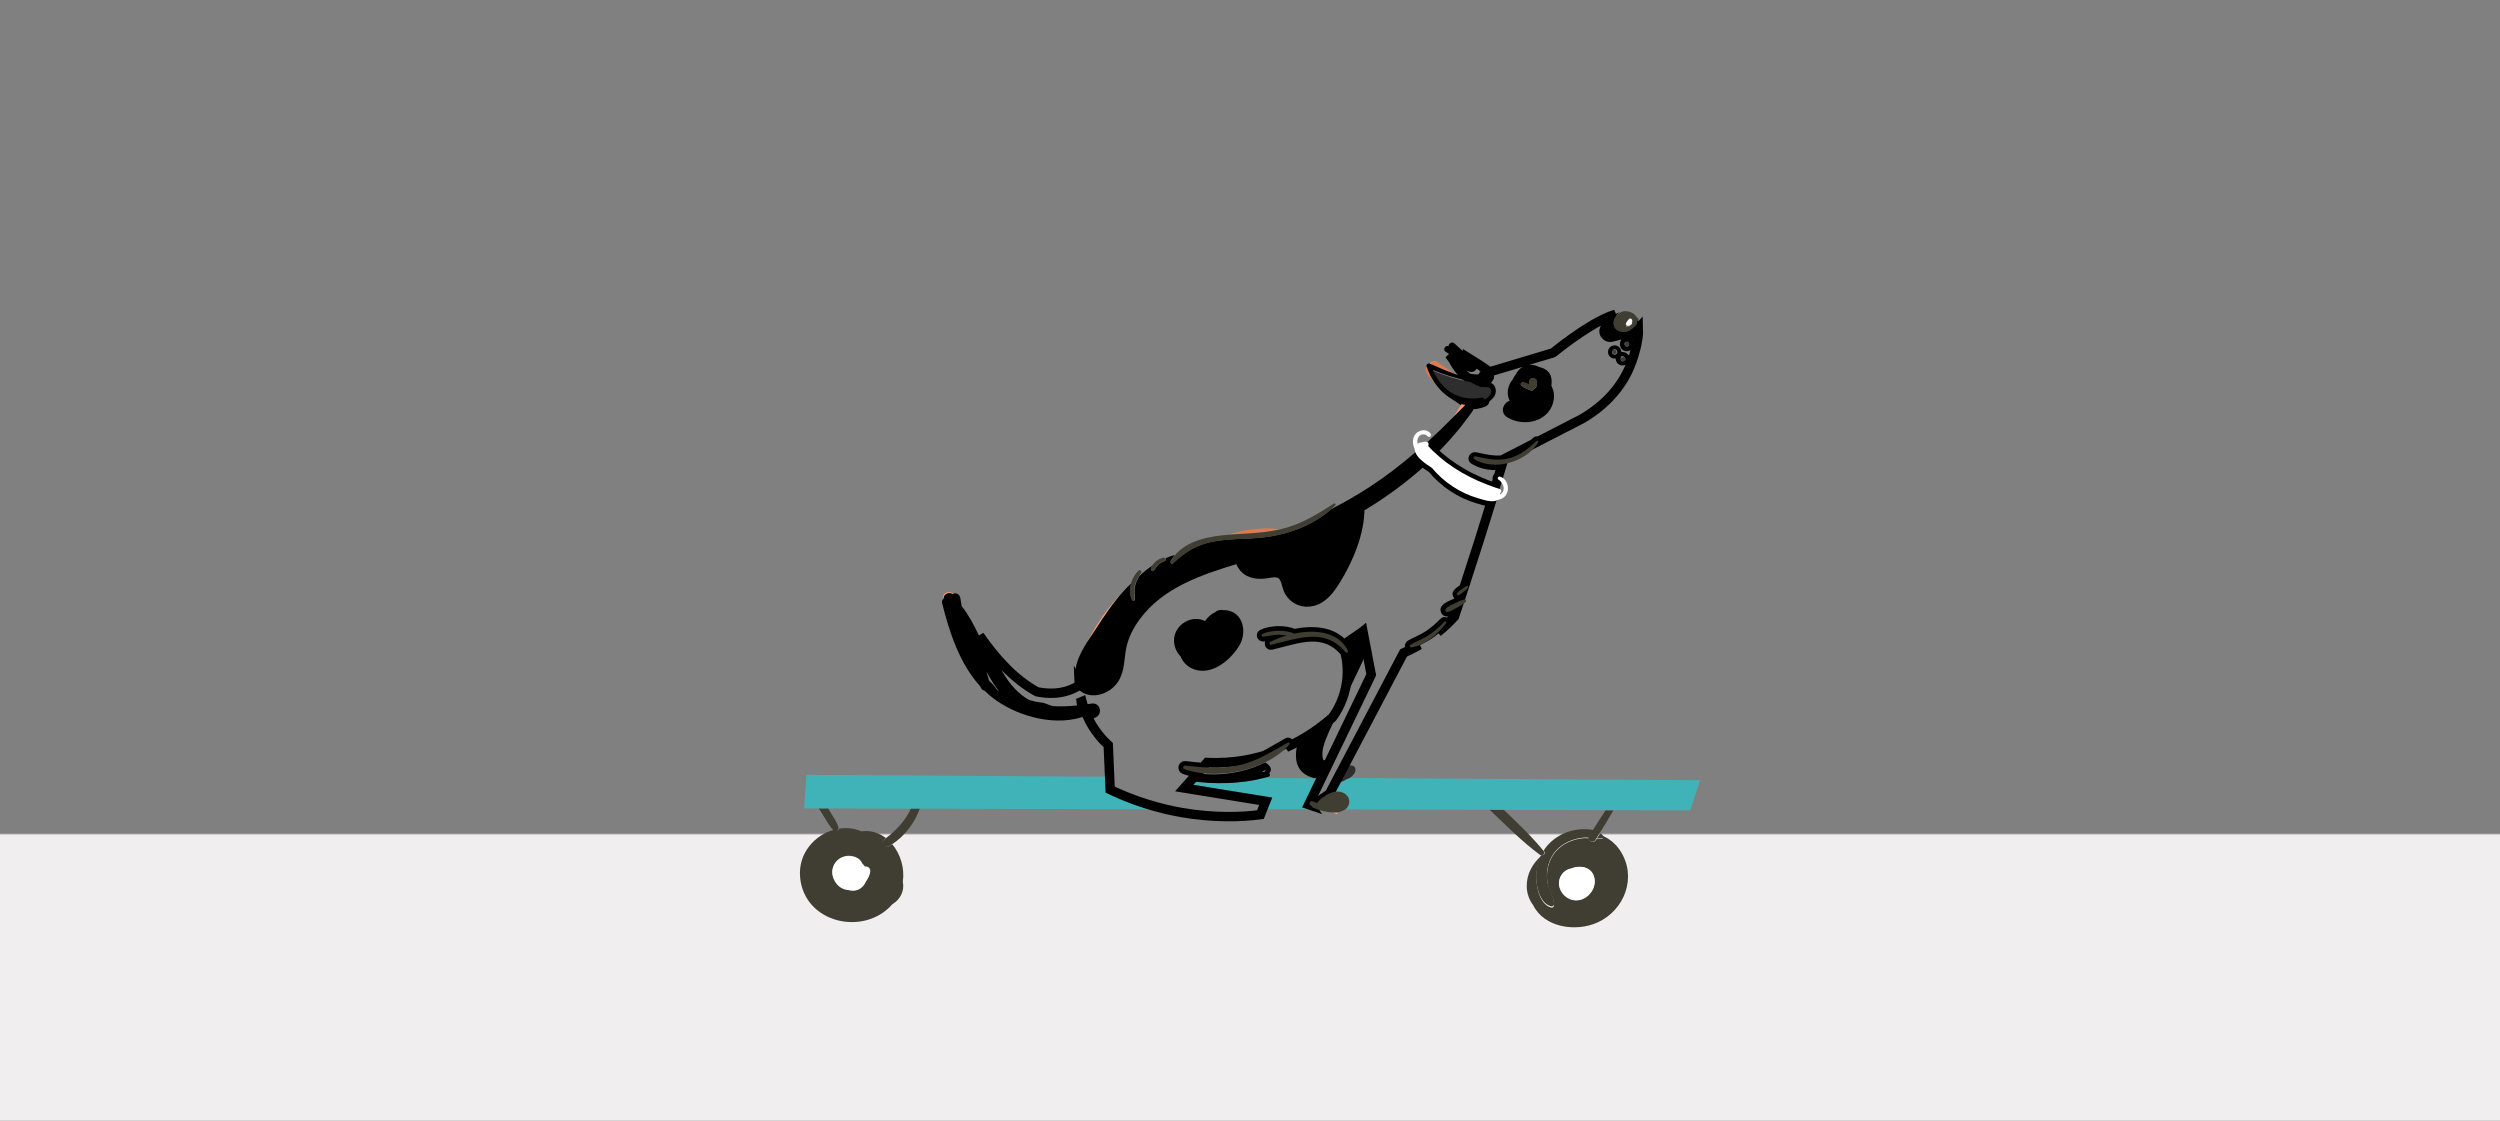<?xml version="1.0" encoding="UTF-8"?>
<svg  viewBox="0 0 2394 1073" version="1.1" xmlns="http://www.w3.org/2000/svg" xmlns:xlink="http://www.w3.org/1999/xlink" style="background: #FFFFFF;">
    <rect x="0" y="0" width="2394" height="1073" fill="#808080" stroke="none"/>
    <!-- Generator: Sketch 50 (54983) - http://www.bohemiancoding.com/sketch -->
    <title>3</title>
    <desc>Created with Sketch.</desc>
    <defs></defs>
    <g id="Page-1" stroke="none" stroke-width="1" fill="none" fill-rule="evenodd">
        <g class="" id="3" transform="translate(-151, -627)">
            <rect class="" id="Rectangle" stroke="#979797" fill="#F0EEEE" x="92.5" y="1425.5" width="2531" height="499"></rect>
            <g class="" id="Group" transform="translate(917, 925)">
                <path d="M742.653,564.269 C731.446,563.717 722.901,551.119 728.733,540.812 C731.021,536.769 734.829,534.432 738.806,533.809 C747.809,530.019 760.549,532.693 761.116,545.531 C761.555,555.396 752.494,564.755 742.653,564.269 Z M769.024,504.687 C766.994,505.466 764.88,505.622 762.727,505.544 C762.56,505.816 762.386,506.089 762.218,506.362 C760.214,509.672 755.426,507.776 755.374,504.804 C753.538,504.609 751.701,504.492 749.89,504.674 C740.223,505.641 730.441,509.853 723.938,517.272 C717.01,525.177 714.452,536.042 715.664,546.368 C716.598,554.332 721.998,561.023 722.172,568.851 C722.205,570.259 720.871,571.499 719.453,571.116 C709.799,568.494 706.345,555.786 705.436,546.771 C704.579,538.249 706.145,529.402 709.857,521.64 C709.831,521.64 709.818,521.62 709.793,521.614 C701.582,529.052 695.892,538.898 696.002,550.684 C696.066,557.493 698.341,563.704 702.092,568.65 C712.667,590.308 743.078,594.734 763.817,585.33 C789.73,573.569 801.723,542.136 785.869,517.162 C781.242,509.873 774.895,504.856 767.838,502 C768.392,502.681 768.875,503.421 769.236,504.272 C769.307,504.44 769.172,504.629 769.024,504.687 Z" class="" id="Fill-2" fill="#403D33"></path>
                <path d="M67.36,536.943 C66.721,540.214 65.282,543.115 63.363,545.562 C61.756,549.572 58.497,552.823 53.822,553.829 C51.449,554.342 49.031,554.173 46.809,553.492 C41.776,553.213 36.895,550.695 33.564,545.146 C25.746,532.128 37.948,517.91 52.04,522.277 C56.054,523.523 58.564,525.976 59.833,528.929 C60.738,529.753 61.575,530.675 62.257,531.765 C62.522,531.752 62.781,531.719 63.048,531.713 C65.89,531.609 67.892,534.237 67.36,536.943 Z M81.106,505.586 C81.548,505.261 81.945,504.924 82.378,504.593 C75.817,499.538 67.733,496.851 58.809,498.09 C52.153,495.144 44.882,494.398 37.791,495.456 C37.193,497.279 34.798,498.298 33.119,496.767 C33.026,496.682 32.952,496.572 32.861,496.487 C14.165,501.562 -1.877,519.143 0.178,542.096 C4.12,586.102 61.47,599.042 88.6,567.801 C95.803,563.544 100.413,555.406 98.545,546.334 C100.448,533.251 96.261,519.772 88.321,510.33 C87.324,510.966 86.31,511.569 85.276,512.134 C80.89,514.541 77.072,508.552 81.106,505.586 Z" class="" id="Fill-3" fill="#403D33"></path>
                <path d="M744.993,496.382 C733.88,497.662 723.27,503.162 715.927,511.46 C714.522,513.049 713.301,514.766 712.157,516.548 C712.36,516.786 712.575,517.024 712.771,517.262 C714.516,519.391 711.844,521.462 709.714,520.896 C705.951,528.589 704.363,537.357 705.232,545.802 C706.153,554.737 709.655,567.332 719.442,569.93 C720.879,570.31 722.232,569.081 722.199,567.685 C722.022,559.928 716.548,553.296 715.6,545.404 C714.372,535.17 716.966,524.402 723.989,516.567 C730.581,509.215 740.498,505.04 750.298,504.082 C752.134,503.902 753.996,504.018 755.858,504.211 C755.851,503.638 756.002,503.027 756.413,502.403 C757.622,500.563 758.804,498.704 760,496.846 C754.924,495.694 749.103,495.906 744.993,496.382" class="" id="Fill-4" fill="#403D33"></path>
                <path d="M763,504.983 C765.308,505.056 767.574,504.91 769.751,504.18 C769.91,504.125 770.055,503.949 769.979,503.791 C769.592,502.994 769.074,502.3 768.48,501.661 C767.906,501.04 767.25,500.487 766.517,500 C765.343,501.655 764.161,503.316 763,504.983" class="" id="Fill-5" fill="#403D33"></path>
                <path d="M738.86,533.581 C734.917,534.203 731.14,536.535 728.871,540.57 C723.087,550.857 731.562,563.431 742.675,563.982 C752.434,564.468 761.419,555.126 760.985,545.28 C760.422,532.466 747.788,529.798 738.86,533.581" class="" id="Fill-6" fill="#FFFFFF"></path>
                <path d="M62.641,532.349 C62.377,532.355 62.121,532.388 61.858,532.401 C61.182,531.3 60.352,530.368 59.456,529.536 C58.198,526.552 55.711,524.073 51.733,522.814 C37.769,518.4 25.677,532.769 33.424,545.924 C36.725,551.53 41.563,554.075 46.55,554.357 C48.751,555.045 51.147,555.216 53.499,554.698 C58.132,553.681 61.361,550.396 62.954,546.343 C64.855,543.871 66.282,540.94 66.915,537.634 C67.442,534.9 65.458,532.244 62.641,532.349" class="" id="Fill-7" fill="#FFFFFF"></path>
                <path d="M771.489,478 C767.235,484.355 763.155,490.839 759.081,497.297 C757.903,499.167 756.738,501.037 755.547,502.888 C755.142,503.516 754.994,504.131 755,504.706 C755.052,507.67 759.834,509.56 761.835,506.26 C762.003,505.988 762.176,505.716 762.344,505.444 C763.425,503.671 764.525,501.904 765.62,500.144 C770.163,492.832 774.759,485.519 779,478.019 L771.489,478" class="" id="Fill-8" fill="#403D33"></path>
                <path d="M712.44,517.238 C712.245,516.998 712.031,516.758 711.83,516.518 C700.356,502.43 686.785,489.718 673.513,477.039 L660,477 C675.74,491.808 691.22,507.758 708.544,520.496 C708.791,520.677 709.057,520.794 709.336,520.879 C709.362,520.885 709.375,520.905 709.401,520.905 C711.518,521.476 714.174,519.386 712.44,517.238" class="" id="Fill-9" fill="#403D33"></path>
                <path d="M82.001,504.888 C81.565,505.22 81.165,505.558 80.72,505.883 C76.656,508.853 80.503,514.853 84.92,512.442 C85.962,511.876 86.984,511.271 87.988,510.634 C100.381,502.782 109.909,489.878 115,476.026 L106.452,476 C101.012,487.623 92.819,496.762 82.001,504.888" class="" id="Fill-10" fill="#403D33"></path>
                <path d="M36.852,495.942 C37.016,495.429 37.065,494.857 36.89,494.247 C35.437,489.208 32.096,484.636 29.445,480.169 C28.631,478.799 27.825,477.409 27.02,476.026 L18,476 C19.721,478.766 21.495,481.5 23.217,484.253 C25.907,488.545 28.412,493.448 32.045,496.974 C32.134,497.058 32.206,497.169 32.296,497.253 C33.933,498.786 36.269,497.766 36.852,495.942" class="" id="Fill-11" fill="#403D33"></path>
                <path d="M772.143,477.791 L779.694,477.81 L852.559,478 L862,449.167 L526.317,447 C526.057,447.144 525.796,447.295 525.54,447.412 C524.976,447.668 524.397,447.864 523.814,448.034 C520.39,450.456 516.483,451.804 512.468,451.909 L507,462.435 C511.505,460.353 516.881,459.371 521.286,461.859 C524.896,463.901 527.264,467.808 526.138,472.024 C525.55,474.223 524.407,475.886 522.905,477.136 L660.627,477.496 L674.093,477.535 L772.143,477.791" class="" id="Fill-12" fill="#40B3B8"></path>
                <path d="M296.176,445.864 L6.284,444 L4,476.091 L18.016,476.13 L27.262,476.156 L106.167,476.359 L114.648,476.385 L349,477 C327.507,471.78 309.783,464.585 296.704,458.207 C296.529,454.093 296.352,449.979 296.176,445.864" class="" id="Fill-13" fill="#40B3B8"></path>
                <path d="M490.542,474.259 C490.311,474.15 490.073,474.079 489.843,473.963 C489.368,473.719 489.034,473.405 488.801,473.065 L487.063,472.487 L499,447.867 C498.792,447.7 498.602,447.514 498.399,447.34 L496.22,447.327 C494.758,448.053 492.967,448.278 491.096,447.764 C490.594,447.623 490.154,447.443 489.679,447.289 L444.214,447 C422.594,452.579 397.342,453.15 374.156,449.844 L368,456.713 L445.968,469.27 C444.956,471.8 443.944,474.336 442.932,476.865 L494.867,477 C493.694,476.563 492.626,476.12 491.752,475.69 C491.089,475.363 490.712,474.837 490.542,474.259" class="" id="Fill-14" fill="#40B3B8"></path>
                <path d="M419.717,434.517 C425.929,433.078 431.59,430.977 437,428.497 C435.473,428.301 433.922,428.131 432.355,428 C430.527,428.406 428.681,428.792 426.8,429.145 C413.033,431.703 400.528,432.188 389.846,431.71 C389.584,431.782 389.322,431.854 389.06,431.926 L385,436.526 C396.525,437.383 407.841,437.278 419.717,434.517" class="" id="Fill-15" fill="#2E2E2E"></path>
                <path d="M444.931,441.097 C444.913,441.116 444.911,441.136 444.893,441.155 C444.251,441.161 443.609,441.181 442.967,441.194 C443.047,440.967 443.082,440.734 443.056,440.494 C444.035,440.144 445.017,439.82 445.996,439.425 C445.89,439.937 445.554,440.488 444.931,441.097 Z M449.23,442.451 C453.172,438.913 449.908,434.682 445.512,432 C426.03,441.913 401.271,445.749 380.749,442.36 L374,449.947 C397.122,453.284 422.302,452.707 443.863,447.077 C445.501,446.649 447.167,446.261 448.761,445.768 C450.57,445.217 450.522,443.164 449.23,442.451 Z" class="" id="Fill-16" fill="#000000"></path>
                <path d="M506.724,430.691 C504.897,430.329 503.068,430.026 501.256,429.825 C500.862,428.708 500.583,427.623 500.47,426.629 C499.802,420.784 501.579,415.101 503.671,409.741 C507.364,400.274 512.134,391.168 516.504,381.998 C525.333,363.47 534.409,345.032 543,326.394 L539.419,307.737 C539.022,307.737 538.628,307.789 538.251,307.918 C538.484,307.279 538.713,306.639 538.946,306 C533.863,309.494 528.781,312.988 523.699,316.488 C523.023,317.676 522.349,318.864 521.674,320.059 C522.724,321.48 523.686,323.023 524.542,324.709 C525.271,326.136 523.203,327.447 522.175,326.22 C522.04,326.058 521.905,325.904 521.77,325.742 C523.525,332.639 524.96,342.333 523.495,353.724 C521.293,370.845 513.713,382.811 509.7,388.313 C502.32,394.726 491.49,403.147 477.402,410.852 C473.099,424.95 473.172,440.81 489.572,446.242 C490.049,446.397 490.49,446.577 490.994,446.719 C492.871,447.236 494.668,447.01 496.135,446.28 C496.585,446.054 497.009,445.789 497.388,445.48 C497.686,445.764 498.007,446.022 498.322,446.293 C498.525,446.468 498.715,446.655 498.924,446.823 L506.724,430.691" class="" id="Fill-17" fill="#000000"></path>
                <path d="M512,452 C516.001,451.899 519.896,450.594 523.309,448.25 C523.89,448.085 524.466,447.895 525.028,447.648 C525.283,447.534 525.544,447.388 525.803,447.249 C529.106,445.526 532.554,441.985 531.925,438.159 C531.572,436.011 529.643,434.877 527.565,435.011 C526.39,435.08 525.211,435.137 524.036,435.226 C523.516,435.27 522.969,435.302 522.458,435.429 C521.99,435.334 521.509,435.226 521.034,435.125 L512,452" class="" id="Fill-18" fill="#2E2E2E"></path>
                <path d="M603.748,51 C604.984,48.986 607.824,47.703 610.477,49.404 C610.984,49.729 611.492,50.052 612,50.377 C611.365,49.884 610.731,49.384 610.096,48.872 C607.777,46.989 604.189,48.411 603,50.704 C603.047,50.719 603.094,50.73 603.14,50.748 C603.334,50.827 603.541,50.912 603.748,51" class="" id="Fill-19" fill="#FF9A66"></path>
                <path d="M628,61 C627.331,60.675 626.662,60.342 626,60 C626.376,60.237 626.745,60.475 627.121,60.713 C627.414,60.809 627.707,60.905 628,61" class="" id="Fill-20" fill="#FF9A66"></path>
                <path d="M138.135,274.218 C138.864,269.964 143.884,269.149 146.649,270.973 C146.766,270.909 146.883,270.846 147,270.782 C143.33,267.209 136.306,269.19 137.056,275.106 C137.093,275.404 137.142,275.702 137.182,276 C137.405,275.716 137.668,275.457 137.961,275.227 C138.019,274.89 138.077,274.554 138.135,274.218" class="" id="Fill-21" fill="#FF9A66"></path>
                <path d="M179,345 C179.999,348.118 180.927,351.236 181.836,354.348 C182.27,354.452 182.683,354.665 182.999,355.084 C183.304,355.485 183.593,355.898 183.896,356.304 C184.055,356.363 184.209,356.453 184.334,356.614 C185.272,357.776 186.388,358.758 187.279,360.004 C187.733,360.63 188.147,361.301 188.518,361.992 C189.184,362.547 189.818,363.128 190.512,363.664 C190.581,363.722 190.65,363.768 190.72,363.819 C190.814,363.877 190.906,363.942 191,364 C186.58,358.28 182.649,351.811 179,345" class="" id="Fill-22"></path>
                <path d="M310,268 C305.498,272.573 300.899,277.702 296.355,283.432 C286.912,295.345 280.027,306.934 275,317 C278.036,312.223 281.104,307.88 283.351,304.393 C290.972,292.564 299.74,279.303 310,268" class="" id="Fill-23" fill="#FF9A66"></path>
                <path d="M651.998,60.649 L651.83,60.699 C651.396,60.408 650.949,60.123 650.522,59.826 C651.014,60.103 651.506,60.375 651.998,60.649 Z M684.151,89.735 C684.559,89.845 684.98,89.959 685.401,90.075 C685.304,88.94 685.207,87.803 685.181,86.649 C684.837,86.062 684.533,85.46 684.268,84.837 C683.607,83.707 683.057,82.494 682.713,81.156 C681.444,76.149 683.212,71.205 686.592,67.591 C687.175,66.046 687.978,64.577 688.995,63.259 C689.371,62.551 689.804,61.874 690.316,61.243 C690.504,60.946 690.646,60.644 690.866,60.351 C694.92,54.955 701.571,54.837 706.389,57.746 C709.4,58.283 712.172,59.449 713.7,61.505 C715.559,63.996 715.714,67.729 714.957,71.455 C715.352,72.369 715.669,73.311 715.915,74.268 C717.236,76.872 717.91,79.869 717.541,83.154 C715.507,101.371 693.392,106.244 679.644,97.742 C674.819,94.763 679.534,88.487 684.151,89.735 Z M778.382,38.441 C779.01,36.697 781.73,36.847 782.04,38.729 C782.066,38.872 782.092,39.014 782.112,39.156 C782.183,39.568 782.047,40.041 781.704,40.302 C781.6,40.38 781.496,40.458 781.399,40.535 C779.929,41.644 777.728,40.273 778.382,38.441 Z M785.958,44.625 C786.004,44.545 786.049,44.465 786.094,44.386 C786.684,43.349 788.588,43.219 789.261,44.249 C789.28,44.278 789.3,44.308 789.319,44.337 C790.459,44.527 790.576,46.378 789.404,46.613 C789.391,46.636 789.378,46.658 789.365,46.681 C788.782,47.75 786.871,47.814 786.198,46.818 C786.146,46.741 786.094,46.663 786.043,46.586 C785.602,45.936 785.57,45.306 785.958,44.625 Z M792.92,29.568 C794.675,30.508 794.319,32.703 792.771,33.506 C792.745,33.526 792.713,33.545 792.687,33.564 C791.67,34.283 790.219,33.898 789.954,32.589 C789.935,32.552 789.915,32.514 789.896,32.477 C788.801,30.624 791.204,28.65 792.92,29.568 Z M657.95,61.863 C659.063,60.63 660.98,61.888 660.093,63.369 C656.253,69.82 648.644,68.57 642.084,67.384 C644.331,68.459 646.546,69.573 648.721,70.746 C649.22,70.61 649.751,70.68 650.185,71.098 C650.489,71.395 650.8,71.692 651.105,71.99 C653.455,72.06 655.8,72.114 658.15,72.192 C662.515,72.339 662.871,77.694 660.417,80.152 C658.804,81.768 657.172,83.121 655.515,84.246 C656.136,85.245 656.046,86.682 654.699,87.191 C649.609,89.112 644.642,89.785 639.901,89.453 C640.879,90.141 641.443,91.618 640.646,92.772 C630.485,107.428 618.822,121.113 606,133.801 C623.116,150.356 643.042,161.284 665.682,169 C666.491,166.332 667.32,163.653 668.123,160.991 C667.262,160.148 667.858,158.797 668.887,158.445 C670.027,154.688 671.154,150.942 672.274,147.197 C662.832,148.476 653.216,147.057 645.38,142.221 C643.767,141.227 645.224,139.166 646.779,139.508 C656.227,141.585 664.633,143.547 673.731,142.357 C673.796,142.139 673.861,141.919 673.926,141.7 C683.523,136.76 693.114,131.821 702.711,126.881 C703.527,126.121 704.343,125.349 705.159,124.563 C705.722,124.026 706.389,124.302 706.706,124.823 C720.656,117.642 734.605,110.461 748.547,103.281 C758.954,97.358 785.55,80.313 796.916,47.467 C798.094,44.062 803.443,28.581 802.971,16.521 C802.634,16.899 802.278,17.248 801.902,17.559 C799.674,22.073 794.843,25.243 788.944,23.624 C788.108,23.395 787.402,22.977 786.826,22.434 C783.543,23.259 780.26,24.085 776.97,24.911 C772.909,25.932 768.532,21.161 770.397,17.217 C772.909,11.904 775.869,6.242 780.959,3 C760.405,9.097 731.315,31.738 721.161,39.868 L660.462,58.105 C653.857,53.303 646.915,48.905 639.947,44.592 C640.031,45.585 639.752,46.605 639.182,47.348 C640.821,48.816 642.388,50.349 643.839,51.991 C644.59,52.835 643.541,54.07 642.563,53.694 C640.303,52.823 638.107,51.779 635.964,50.626 C634.636,52.019 632.227,52.493 630.628,50.575 C628.653,48.213 626.632,45.893 624.618,43.566 C623.822,43.028 623.025,42.49 622.229,41.952 C622.326,42.144 622.436,42.335 622.565,42.525 C623.556,43.966 624.586,45.346 625.635,46.71 C629.048,53.55 633.943,59.383 639.869,64.06 C647.718,65.681 654.576,65.603 657.95,61.863 Z" class="" id="Fill-24" stroke="#000000" stroke-width="9"></path>
                <path d="M638,89.84 C636.46,89.655 634.952,89.373 633.471,89 C631.203,92.894 628.724,96.905 626,101 C629.821,97.433 633.636,93.838 637.445,90.218 C637.623,90.048 637.808,89.931 638,89.84" class="" id="Fill-25" fill="#FF9A66"></path>
                <path d="M515,482 L514.24,480 C512.865,480.137 511.443,480.169 510,480.104 L515,482" class="" id="Fill-26" fill="#FF9A66"></path>
                <path d="M387.221,301.481 C388.125,302.063 388.892,302.703 389.593,303.363 C390.345,301.584 391.224,299.864 392.357,298.298 C394.266,295.653 396.969,293.435 400.021,292.089 C401.283,290.459 403.425,290.162 405.335,290.802 C405.759,290.776 406.182,290.738 406.61,290.757 C420.508,291.294 422.85,307.625 417.182,317.43 C410.968,328.179 397.5,340.72 384.214,339.815 C376.331,339.284 370.415,334.369 368.391,328.05 C364.955,324.823 362.711,320.366 362.737,315.102 C362.797,303.382 377.036,294.929 387.221,301.481 Z M265.942,375.497 C267.348,374.993 268.745,374.437 270.125,373.842 C270.275,374.417 270.435,374.993 270.6,375.575 C269.033,375.581 267.479,375.569 265.942,375.497 Z M368.063,456.629 L374.222,449.708 L380.994,442.135 C376.452,441.391 372.116,440.298 368.091,438.836 C366.189,438.144 366.749,435.052 368.842,435.285 C374.539,435.938 380.103,436.553 385.621,436.954 L389.688,432.407 L389.899,432.168 C390.089,432.181 390.284,432.187 390.476,432.194 C401.177,432.666 413.703,432.187 427.495,429.658 C429.38,429.309 431.229,428.927 433.06,428.526 C437.203,427.614 441.214,426.573 445.08,425.409 C452.363,421.574 459.408,417.221 466.986,412.991 C467.962,412.448 469.152,413.819 468.417,414.685 C467.56,415.707 466.655,416.697 465.715,417.661 C469.928,415.759 473.916,413.748 477.669,411.691 C491.717,403.975 502.515,395.541 509.874,389.118 C513.876,383.608 521.434,371.623 523.629,354.477 C525.091,343.068 523.66,333.36 521.909,326.452 C501.741,302.722 476.874,313.717 451.309,319.732 C449.624,320.127 448.939,317.682 450.399,316.932 C454.979,314.578 460.368,312.405 466.137,310.691 C463.637,310.322 461.132,309.94 458.575,309.953 C453.451,309.973 448.718,311.363 443.69,311.842 C442.173,311.991 441.348,309.953 442.838,309.222 C450.58,305.406 465.005,304.844 472.77,308.718 C472.878,308.77 472.958,308.847 473.045,308.918 C490.505,305.122 509.826,306.221 520.706,319.344 C521.748,318.62 522.791,317.902 523.833,317.184 C528.9,313.679 533.968,310.18 539.036,306.681 C539.077,306.648 539.118,306.622 539.16,306.59 L539.508,308.42 L547.091,348.1 L487.186,472.52 L488.925,473.102 C487.705,471.304 489.553,468.62 492.078,469.933 C493.245,470.541 494.455,470.974 495.676,471.336 C497.719,468.523 500.382,466.363 503.378,464.914 C503.524,464.571 503.747,464.261 504.092,464.054 C504.96,463.536 505.889,463.051 506.856,462.611 L578.052,327.254 C582.718,325.23 587.863,322.688 593.279,319.532 C590.691,320.606 588.044,321.395 585.365,321.815 C583.824,322.061 583.249,320.043 584.549,319.306 C590.497,315.923 596.813,313.659 602.521,309.759 C607.652,306.254 612.39,302.05 616.732,297.613 C617.541,296.785 618.9,298.066 618.22,298.984 C616.104,301.836 613.619,304.714 610.849,307.431 C617.276,302.257 622.537,297.115 626.737,292.529 C627.727,289.554 628.717,286.559 629.707,283.571 C629.332,283.765 628.957,283.959 628.581,284.153 C625.753,285.615 622.738,287.717 619.508,287.847 C618.182,287.898 617.386,286.042 618.188,285.065 C620.227,282.582 623.799,281.443 626.646,280.085 C628.29,279.303 629.934,278.512 631.61,277.832 C632.445,275.319 633.273,272.799 634.101,270.278 C633.17,270.942 632.218,271.55 631.222,272.046 C630.167,272.57 628.795,271.156 629.662,270.197 C631.377,268.287 633.532,266.72 635.732,265.283 C640.638,250.315 645.511,235.216 650.338,219.953 C654.305,207.429 658.188,194.977 662,182.589 C657.502,182.409 652.39,180.609 649.387,179.731 C632.257,174.729 616.719,164.375 605.368,150.618 C602.288,148.648 599,146.44 596.179,144 C577.864,160.634 557.544,175.389 536.088,188.197 C536.453,211.944 525.264,238.058 513.263,257.385 C508.006,265.85 501.468,275.122 491.248,277.773 C482.046,280.163 473.186,276.644 468.492,268.397 C465.925,263.889 465.875,257.498 462.491,253.558 C457.802,248.099 450.231,251.176 443.715,251.666 C435.705,252.267 427.765,250.503 423.396,243.13 C422.122,240.979 421.39,238.763 421.091,236.573 C384.063,247.67 345.579,260.17 321.799,292.283 C315.388,300.944 310.37,310.788 308.136,321.382 C305.973,331.646 306.825,343.01 300.984,352.214 C294.151,362.989 276.35,368.667 267.858,356.515 C267.702,356.295 267.574,356.062 267.431,355.835 C267.465,356.657 267.509,357.485 267.569,358.326 C260.681,362.407 253.267,365.227 243.776,365.757 C238.155,366.067 232.534,365.582 227.023,364.457 C205.179,352.55 187.203,332.422 172,310.587 C184.085,335.973 193.735,363.403 217.823,376.539 C222.6,377.929 227.479,378.938 232.41,379.482 C235.41,380.71 238.465,381.771 241.571,382.657 C254.059,383.453 266.959,382.269 280.197,380.148 C283.43,379.637 283.745,384.455 281.193,384.973 C279.211,386.027 277.173,386.952 275.092,387.773 C281.655,402.125 290.657,411.309 295.256,415.526 C295.693,425.655 296.133,435.777 296.572,445.899 C296.748,449.967 296.924,454.035 297.1,458.103 C310.173,464.409 327.888,471.524 349.37,476.685 C354.616,477.946 360.022,479.124 365.714,480.107 C396.265,485.384 423.054,484.511 440.985,482.086 C441.667,480.365 442.35,478.645 443.033,476.931 C444.046,474.383 445.058,471.828 446.071,469.28 L368.063,456.629 Z" class="" id="Fill-27" stroke="#000000" stroke-width="9"></path>
                <path d="M461,208.887 C444.448,206.474 426.046,209.251 409,214 C412.525,213.71 415.959,213.506 419.211,213.344 C433.404,212.637 447.309,211.949 461,208.887" class="" id="Fill-28" fill="#E2794B"></path>
                <path d="M300.439,351.845 C306.287,342.63 305.434,331.251 307.6,320.974 C309.837,310.366 314.861,300.51 321.28,291.839 C345.089,259.685 383.621,247.169 420.695,236.058 C420.994,238.25 421.728,240.469 423.003,242.622 C427.378,250.005 435.327,251.772 443.347,251.169 C449.871,250.679 457.452,247.598 462.146,253.064 C465.535,257.009 465.585,263.408 468.155,267.922 C472.855,276.179 481.726,279.703 490.939,277.31 C501.172,274.655 507.718,265.372 512.981,256.895 C524.997,237.544 536.2,211.397 535.834,187.62 C557.317,174.796 577.663,160.021 596,143.366 C593.071,140.832 590.654,138.044 589.488,135 C575.635,146.911 561.166,158.125 545.561,168.285 C533.637,176.049 521.277,183.148 508.582,189.6 C490.963,205.273 466.903,213.936 443.773,216.559 C427.755,218.375 411.456,217.486 395.576,220.553 C380.042,223.553 368.505,230.495 357.306,241.362 C355.942,242.686 354.255,240.705 355.033,239.279 C356.197,237.144 357.543,235.195 359.034,233.404 C356.033,234.132 352.907,235.336 349.975,236.683 C350.555,237.471 350.519,238.722 349.398,239.201 C347.095,240.184 344.915,241.231 343.075,242.974 C341.369,244.589 340.481,246.898 338.726,248.394 C337.711,249.26 336.425,248.361 336.384,247.196 C336.34,245.976 336.797,244.774 337.485,243.661 C333.495,246.287 329.024,249.671 325.185,253.576 C323.33,256.551 321.771,259.57 321.011,263.154 C320.093,267.476 320.679,271.619 320.79,275.971 C320.827,277.428 318.714,277.623 318.141,276.463 C315.833,271.776 315.872,265.832 317.509,260.378 C314.97,262.737 312.513,265.24 310.138,267.852 C299.868,279.146 291.092,292.396 283.464,304.214 C281.215,307.698 278.144,312.037 275.105,316.81 C267.295,329.076 259.721,344.262 266.844,355.472 C266.988,355.698 267.116,355.931 267.271,356.152 C275.774,368.32 293.597,362.634 300.439,351.845" class="" id="Fill-29" fill="#000000"></path>
                <path d="M601.697,129.108 C603.244,130.793 604.817,132.419 606.416,134 C619.077,121.18 630.594,107.352 640.626,92.544 C641.413,91.378 640.857,89.886 639.891,89.191 C639.264,89.146 638.644,89.08 638.03,89 C637.845,89.095 637.666,89.217 637.493,89.394 C633.81,93.173 630.12,96.926 626.424,100.648 C618.06,109.065 609.626,117.311 601,125.304 C602.304,126.026 602.586,127.97 601.697,129.108" class="" id="Fill-30" fill="#000000"></path>
                <path d="M190.248,363.704 C190.178,363.653 190.108,363.608 190.039,363.55 C189.342,363.014 188.704,362.434 188.036,361.879 C187.663,361.188 187.247,360.517 186.791,359.892 C185.896,358.647 184.774,357.666 183.832,356.505 C183.706,356.343 183.552,356.253 183.392,356.195 C183.087,355.789 182.797,355.376 182.491,354.976 C182.173,354.556 181.758,354.344 181.322,354.24 C180.409,351.131 179.477,348.015 178.473,344.899 C182.139,351.705 186.089,358.169 190.529,363.885 C190.542,363.904 190.554,363.917 190.566,363.937 C190.46,363.853 190.354,363.782 190.248,363.704 Z M279.31,379.678 C266.094,381.794 253.217,382.975 240.751,382.181 C236.269,381.897 231.839,381.368 227.468,380.523 C223.709,379.323 220.251,377.82 217.044,376.078 C192.999,362.975 183.366,335.615 171.302,310.294 C166.539,300.301 161.397,290.624 154.838,282.269 C154.38,279.656 153.948,277.039 153.567,274.426 C153.149,271.566 149.539,269.045 146.735,270.645 C146.673,270.681 146.61,270.718 146.546,270.753 C146.429,270.819 146.313,270.885 146.197,270.952 C143.443,269.054 138.443,269.902 137.717,274.326 C137.66,274.675 137.601,275.025 137.544,275.375 C137.252,275.614 136.99,275.884 136.768,276.179 C136.115,277.048 135.809,278.149 136.125,279.411 C143.14,307.5 152.881,337.454 172.637,359.15 C172.931,359.75 173.207,360.35 173.504,360.943 C174.19,362.33 175.429,363.124 176.779,363.421 C180.143,366.691 183.76,369.743 187.686,372.517 C210.788,388.845 246.527,398.213 274.211,387.284 C276.288,386.465 278.325,385.542 280.303,384.491 C282.851,383.975 282.537,379.168 279.31,379.678 Z" class="" id="Fill-31" fill="#000000"></path>
                <path d="M600.643,53 C599.007,54.267 598.371,56.75 599.771,58.71 C602.354,62.322 605.477,66.224 609,70 C605.396,64.955 602.57,59.359 600.717,53.664 C600.643,53.44 600.623,53.217 600.643,53" class="" id="Fill-32" fill="#E2794B"></path>
                <path d="M604,50.472 C608.673,52.534 617.589,56.69 627,60 C626.616,59.741 626.239,59.482 625.855,59.223 C621.247,56.093 616.639,52.963 612.038,49.827 C611.543,49.49 611.048,49.155 610.554,48.819 C607.97,47.057 605.204,48.385 604,50.472" class="" id="Fill-33" fill="#E2794B"></path>
                <path d="M658.184,72.736 C655.815,72.656 653.453,72.602 651.084,72.53 C650.777,72.227 650.464,71.925 650.157,71.622 C649.72,71.197 649.185,71.126 648.682,71.265 C646.489,70.071 644.257,68.937 641.993,67.844 C641.79,67.808 641.588,67.771 641.386,67.734 C629.253,65.518 617.408,61.7 606,57 C614.112,76.923 631.42,88.202 653.42,83.993 C654.347,83.816 655.104,84.304 655.528,85 C657.199,83.855 658.844,82.479 660.469,80.834 C662.942,78.334 662.583,72.885 658.184,72.736" class="" id="Fill-34" fill="#2E2E2E"></path>
                <path d="M630.612,49.876 C632.203,51.756 634.597,51.291 635.917,49.926 C638.048,51.056 640.231,52.079 642.478,52.932 C643.45,53.3 644.493,52.091 643.746,51.263 C642.304,49.654 640.746,48.152 639.117,46.713 C639.683,45.985 639.96,44.986 639.877,44.012 C639.799,43.184 639.471,42.374 638.795,41.765 C634.733,38.101 630.67,34.435 626.608,30.77 C624.38,28.766 621.232,31.033 621.084,33.456 C617.987,32.207 615.374,36.931 618.226,38.77 C619.571,39.636 620.917,40.528 622.262,41.425 C623.054,41.952 623.846,42.479 624.638,43.007 C626.64,45.288 628.649,47.561 630.612,49.876" class="" id="Fill-35" fill="#000000"></path>
                <path d="M690.122,70.11 C690.128,69.899 690.193,69.687 690.284,69.481 C690.569,68.84 691.177,68.287 691.759,68.284 C693.526,68.273 695.144,69.159 696.749,69.824 C697.215,70.016 697.675,70.221 698.134,70.432 C698.154,70.06 698.212,69.91 698.296,69.547 C698.089,68.498 698.205,66.674 698.82,66.674 L698.801,66.674 C698.801,66.674 698.801,66.242 698.801,66.24 C698.801,64.578 701.726,64.012 703.61,64.566 C704.969,64.966 705.888,66.724 705.622,68.18 C705.616,68.167 705.279,68.168 705.279,68.156 C705.279,68.169 705.279,68.184 705.279,68.197 C705.279,68.088 705.571,68.024 705.551,68.004 C705.525,68.021 705.726,68.338 705.823,69.013 C705.778,69.287 705.817,69.562 705.771,69.836 C705.642,70.582 705.59,71.333 705.312,72.042 C705.305,72.065 705.312,72.085 705.299,72.107 C705.292,72.13 705.299,72.156 705.292,72.179 C704.807,73.443 703.817,74.306 702.775,74.577 C702.535,75.515 701.584,76.561 700.484,76.124 C698.6,75.375 696.723,74.627 694.84,73.878 C694.005,73.547 693.228,73.139 692.497,72.653 C691.766,72.169 691.086,71.608 690.433,70.972 C690.206,70.749 690.109,70.47 690.109,70.176 C690.109,70.154 690.122,70.132 690.122,70.11 Z M680.026,97.941 C693.766,106.453 715.868,101.574 717.9,83.336 C718.269,80.047 717.596,77.047 716.275,74.44 C716.029,73.482 715.712,72.539 715.317,71.623 C716.075,67.893 715.919,64.156 714.062,61.662 C712.534,59.604 709.764,58.436 706.755,57.899 C701.94,54.987 695.293,55.105 691.242,60.507 C691.022,60.8 690.879,61.103 690.691,61.4 C690.18,62.032 689.747,62.71 689.371,63.418 C688.355,64.737 687.553,66.209 686.97,67.755 C683.592,71.373 681.825,76.323 683.093,81.336 C683.436,82.676 683.986,83.889 684.647,85.021 C684.912,85.645 685.216,86.247 685.559,86.835 C685.585,87.991 685.682,89.128 685.779,90.264 C685.359,90.149 684.938,90.035 684.53,89.924 C679.916,88.675 675.204,94.958 680.026,97.941 Z" class="" id="Fill-36" fill="#000000"></path>
                <path d="M383.36,338.954 C396.574,339.853 409.969,327.406 416.149,316.738 C421.786,307.007 419.456,290.799 405.634,290.266 C405.209,290.247 404.788,290.286 404.366,290.311 C402.467,289.676 400.337,289.971 399.081,291.589 C396.046,292.924 393.357,295.126 391.459,297.751 C390.332,299.304 389.458,301.012 388.71,302.777 C388.013,302.122 387.25,301.487 386.351,300.909 C376.221,294.407 362.059,302.796 362,314.427 C361.974,319.652 364.206,324.075 367.624,327.278 C369.636,333.549 375.52,338.428 383.36,338.954" class="" id="Fill-37" fill="#000000"></path>
                <path d="M770.441,17.157 C768.584,21.106 772.943,25.882 776.986,24.86 C780.262,24.033 783.532,23.207 786.801,22.38 C787.375,22.923 788.078,23.343 788.91,23.572 C794.785,25.192 799.596,22.018 801.814,17.5 C802.188,17.187 802.543,16.839 802.878,16.46 C802.988,16.34 803.097,16.229 803.2,16.1 C804.432,14.508 804.116,12.704 803.097,11.337 C803.039,10.244 802.826,9.158 802.452,8.11 C802.162,8.579 801.653,8.957 801.092,9.109 C801.214,9.236 801.324,9.382 801.382,9.58 C802.033,11.7 799.982,13.382 798.615,14.77 C796.674,16.726 794.353,18.474 791.689,19.26 C787.704,20.436 782.694,19.187 780.443,15.469 C779.856,14.51 779.547,13.513 779.45,12.518 C779.127,12.016 779.037,11.396 779.321,10.794 C778.728,7.125 781.765,3.112 785.112,1 C784.132,1.301 783.177,1.685 782.274,2.154 C781.816,2.39 781.384,2.651 780.959,2.922 C775.89,6.168 772.943,11.837 770.441,17.157" class="" id="Fill-38" fill="#000000"></path>
                <path d="M796,10.384 C796.065,10.578 796.107,10.787 796.14,11 C796.421,10.474 796.701,9.964 797,9.532 C796.79,9.356 796.57,9.178 796.355,9 C796.336,9.154 796.313,9.31 796.271,9.466 C796.192,9.782 796.093,10.082 796,10.384" class="" id="Fill-39" fill="#E2794B"></path>
                <path d="M791.04,14 C790.996,14.656 790.988,15.326 791.018,16 C791.353,15.757 791.683,15.444 792,15.096 C791.974,15.081 791.944,15.074 791.917,15.056 C791.561,14.966 791.248,14.56 791.04,14" class="" id="Fill-40" fill="#E2794B"></path>
                <path d="M791.132,11.635 C792,10.4 792.795,9.091 793.905,8.044 C795.134,6.879 797.342,8.207 797.039,9.73 C797.342,9.866 797.651,10.004 797.946,10.139 C797.526,10.472 797.131,10.864 796.737,11.269 C796.993,12.114 796.724,13.081 795.738,13.497 C795.548,13.578 795.37,13.674 795.18,13.759 C794.681,14.6 793.57,14.933 792.67,14.686 C792.19,14.946 791.691,15.18 791.185,15.361 C791.139,14.858 791.152,14.358 791.218,13.869 C790.745,13.25 790.613,12.379 791.132,11.635 Z M779.173,11.223 C778.884,11.817 778.976,12.43 779.305,12.924 C779.403,13.906 779.719,14.891 780.317,15.837 C782.61,19.507 787.715,20.739 791.776,19.579 C794.49,18.803 796.855,17.078 798.833,15.147 C800.226,13.778 802.316,12.118 801.652,10.026 C801.593,9.83 801.481,9.685 801.357,9.561 C801.928,9.41 802.447,9.038 802.743,8.574 C803.111,7.997 803.137,7.279 802.467,6.673 C802.073,6.313 801.652,6.002 801.225,5.714 C799.136,1.417 792.821,-0.693 788.34,0.203 C787.295,0.412 786.171,0.891 785.074,1.558 C781.664,3.642 778.569,7.603 779.173,11.223 Z" class="" id="Fill-41" fill="#403D33"></path>
                <path d="M790.299,32.547 C790.536,33.974 791.834,34.394 792.744,33.61 C792.767,33.589 792.796,33.568 792.819,33.547 C794.204,32.671 794.522,30.279 792.952,29.253 C791.417,28.253 789.268,30.405 790.247,32.425 C790.264,32.465 790.281,32.506 790.299,32.547" class="" id="Fill-42" fill="#403D33"></path>
                <path d="M786.561,47.29 C787.303,48.289 789.406,48.225 790.047,47.152 C790.062,47.13 790.076,47.107 790.09,47.084 C791.38,46.849 791.252,44.992 789.997,44.8 C789.976,44.771 789.955,44.742 789.933,44.712 C789.192,43.679 787.096,43.809 786.447,44.849 C786.397,44.929 786.347,45.009 786.298,45.09 C785.87,45.773 785.905,46.405 786.39,47.058 C786.447,47.135 786.504,47.213 786.561,47.29" class="" id="Fill-43" fill="#403D33"></path>
                <path d="M781.244,40.571 C781.345,40.487 781.452,40.404 781.559,40.32 C781.914,40.039 782.055,39.529 781.981,39.086 C781.961,38.932 781.934,38.779 781.907,38.626 C781.586,36.598 778.772,36.436 778.122,38.315 C777.446,40.289 779.724,41.766 781.244,40.571" class="" id="Fill-44" fill="#403D33"></path>
                <path d="M639.636,88.919 C644.363,89.25 649.317,88.579 654.393,86.667 C655.737,86.161 655.827,84.731 655.207,83.738 C654.787,83.057 654.038,82.58 653.121,82.753 C631.35,86.87 614.222,75.838 606.194,56.351 C617.483,60.948 629.205,64.682 641.212,66.85 C641.412,66.886 641.612,66.922 641.812,66.957 C648.355,68.137 655.943,69.381 659.773,62.961 C660.658,61.488 658.746,60.236 657.635,61.463 C654.27,65.185 647.431,65.263 639.603,63.65 C635.67,62.838 631.485,61.599 627.371,60.178 C627.074,60.075 626.777,59.971 626.48,59.867 C617.141,56.578 608.293,52.449 603.656,50.4 C603.456,50.31 603.256,50.223 603.068,50.141 C603.023,50.122 602.978,50.111 602.933,50.096 C601.68,49.669 600.11,50.733 600.007,52.035 C599.988,52.248 600.007,52.468 600.078,52.689 C601.848,58.297 604.547,63.807 607.99,68.775 C614.306,77.886 623.135,85.167 633.332,87.868 C634.779,88.251 636.252,88.541 637.756,88.731 C638.376,88.81 639.003,88.875 639.636,88.919" class="" id="Fill-45" fill="#000000"></path>
                <path d="M705.273,124.286 C704.46,125.06 703.647,125.82 702.834,126.568 C696.412,132.464 689.907,137.461 681.234,140.198 C678.736,140.985 676.323,141.492 673.954,141.798 C664.887,142.97 656.51,141.038 647.095,138.995 C645.546,138.658 644.094,140.686 645.701,141.664 C653.51,146.424 663.093,147.82 672.502,146.562 C686.448,144.696 700.013,136.99 706.848,125.709 C707.08,125.321 707.028,124.88 706.815,124.542 C706.499,124.03 705.834,123.758 705.273,124.286" class="" id="Fill-46" fill="#403D33"></path>
                <path d="M524.848,325.031 C523.992,323.371 523.029,321.85 521.979,320.45 C521.62,319.973 521.249,319.508 520.869,319.057 C509.959,306.146 490.585,305.065 473.077,308.8 C472.99,308.73 472.91,308.653 472.802,308.602 C465.016,304.791 450.551,305.345 442.788,309.099 C441.293,309.818 442.121,311.822 443.642,311.676 C448.684,311.205 453.43,309.837 458.568,309.818 C461.131,309.805 463.644,310.18 466.151,310.543 C460.366,312.229 454.962,314.367 450.37,316.683 C448.905,317.421 449.592,319.827 451.281,319.438 C476.916,313.521 501.852,302.704 522.076,326.049 C522.21,326.208 522.346,326.361 522.48,326.52 C523.508,327.729 525.576,326.438 524.848,325.031" class="" id="Fill-47" fill="#403D33"></path>
                <path d="M617.307,297.272 C612.911,301.802 608.116,306.093 602.921,309.672 C597.143,313.653 590.749,315.964 584.729,319.417 C583.412,320.17 583.995,322.23 585.554,321.979 C588.266,321.55 590.946,320.744 593.566,319.648 C600.084,316.921 606.203,312.399 611.352,307.295 C614.156,304.522 616.671,301.584 618.813,298.672 C619.501,297.734 618.126,296.427 617.307,297.272" class="" id="Fill-48" fill="#403D33"></path>
                <path d="M525.715,471.679 C526.85,467.449 524.465,463.528 520.829,461.479 C516.394,458.983 510.98,459.968 506.443,462.057 C505.47,462.503 504.535,462.996 503.66,463.521 C503.313,463.732 503.088,464.047 502.941,464.395 C499.924,465.866 497.243,468.06 495.186,470.917 C493.956,470.549 492.738,470.109 491.563,469.492 C489.02,468.158 487.159,470.884 488.388,472.71 C488.623,473.058 488.959,473.38 489.438,473.629 C489.669,473.748 489.909,473.82 490.142,473.931 C490.313,474.523 490.694,475.061 491.362,475.396 C492.241,475.836 493.318,476.289 494.5,476.736 C498.68,478.306 504.457,479.764 509.953,479.974 C511.28,480.027 512.588,480 513.853,479.889 C517.211,479.593 520.237,478.654 522.46,476.808 C523.972,475.554 525.124,473.886 525.715,471.679" class="" id="Fill-49" fill="#403D33"></path>
                <path d="M357.468,241.564 C368.656,230.681 380.183,223.73 395.702,220.726 C411.567,217.654 427.851,218.545 443.854,216.726 C466.963,214.099 491,205.424 508.602,189.73 C509.983,188.498 511.33,187.228 512.628,185.909 C513.641,184.881 512.389,183.448 511.211,184.219 C497.732,193.037 484.341,201.33 468.94,206.359 C466.179,207.262 463.408,208.026 460.629,208.694 C446.984,211.975 433.127,212.712 418.983,213.47 C415.741,213.644 412.32,213.862 408.806,214.173 C390.923,215.757 370.625,219.836 359.195,233.594 C357.705,235.388 356.36,237.339 355.197,239.477 C354.42,240.905 356.105,242.889 357.468,241.564" class="" id="Fill-50" fill="#403D33"></path>
                <path d="M338.351,248.648 C340.111,247.121 341.001,244.765 342.711,243.117 C344.556,241.338 346.741,240.27 349.05,239.266 C350.174,238.777 350.21,237.501 349.629,236.697 C349.28,236.214 348.709,235.901 348.016,236.029 C345.111,236.563 342.406,238.103 340.245,240.13 C339.187,241.123 337.967,242.4 337.107,243.818 C336.417,244.954 335.959,246.181 336.003,247.426 C336.045,248.615 337.333,249.531 338.351,248.648" class="" id="Fill-51" fill="#403D33"></path>
                <path d="M317.792,276.251 C318.36,277.406 320.459,277.211 320.423,275.761 C320.313,271.428 319.731,267.302 320.642,262.999 C321.398,259.431 322.946,256.424 324.789,253.462 C325.409,252.465 326.064,251.471 326.733,250.464 C327.704,249.002 325.812,247.21 324.458,248.374 C321.159,251.215 318.57,255.543 317.164,260.235 C315.538,265.665 315.499,271.584 317.792,276.251" class="" id="Fill-52" fill="#403D33"></path>
                <path d="M692.402,72.387 C693.137,72.878 693.918,73.291 694.758,73.626 C696.651,74.383 698.545,75.14 700.439,75.896 C701.546,76.339 702.502,75.281 702.743,74.333 C703.771,74.063 704.8,73.081 705.301,71.835 C705.307,71.812 705.327,71.792 705.333,71.768 C705.613,71.051 705.711,70.292 705.835,69.537 C705.887,69.26 705.932,68.983 705.978,68.706 C705.88,68.023 705.854,67.702 705.887,67.685 C705.9,67.678 705.919,67.72 705.958,67.838 C705.965,67.851 705.965,67.85 705.965,67.863 C706.232,66.391 704.943,64.613 703.576,64.208 C701.682,63.648 698.741,64.22 698.741,65.901 C698.741,65.903 698.741,65.904 698.741,65.904 C698.741,66.848 697.999,67.706 698.207,68.765 C698.129,69.132 698.077,69.619 698.057,69.619 L698.064,69.619 C697.602,69.619 697.146,69.459 696.677,69.265 C695.057,68.593 693.436,67.827 691.66,67.837 C691.074,67.841 690.462,68.465 690.176,69.113 C690.085,69.322 690.02,69.569 690.013,69.782 C690.013,69.804 690,69.843 690,69.865 C690,70.162 690.098,70.453 690.332,70.678 C690.983,71.321 691.666,71.897 692.402,72.387" class="" id="Fill-53" fill="#403D33"></path>
                <path d="M792.672,13.893 C792.709,13.906 792.753,13.912 792.791,13.923 C793.653,14.163 794.715,13.838 795.193,13.017 C795.376,12.933 795.546,12.84 795.728,12.761 C796.671,12.354 796.929,11.41 796.684,10.584 C796.64,10.424 796.583,10.267 796.495,10.121 C796.621,9.894 796.753,9.668 796.86,9.431 C796.916,9.313 796.948,9.196 796.973,9.08 C797.262,7.592 795.149,6.295 793.973,7.434 C792.911,8.457 792.15,9.735 791.319,10.941 C790.823,11.668 790.948,12.52 791.401,13.124 C791.703,13.532 792.156,13.828 792.672,13.893" class="" id="Fill-54" fill="#FFFFFF"></path>
                <path d="M595.947,143.443 C598.784,145.88 602.089,148.085 605.185,150.053 C616.597,163.794 632.218,174.135 649.439,179.131 C652.458,180.008 657.598,181.806 662.119,181.985 C664.39,182.075 666.504,181.767 668.118,180.72 C670.883,180.258 673.511,179.014 675.19,177.184 C680.434,171.454 678.072,160.591 670.323,158.396 C669.979,158.299 669.653,158.322 669.354,158.422 C668.32,158.773 667.721,160.122 668.586,160.963 C668.671,161.042 668.762,161.117 668.866,161.185 C673.199,163.943 676.283,170.668 671.625,174.726 C671.306,175.003 670.974,175.191 670.649,175.4 C670.584,175.041 670.493,174.685 670.356,174.337 C671.911,173.463 672.334,170.991 670.135,170.277 C668.794,169.85 667.461,169.408 666.134,168.959 C643.389,161.257 623.37,150.346 606.174,133.818 C604.548,132.256 602.947,130.649 601.373,128.985 C602.277,127.86 601.991,125.939 600.664,125.226 C600.384,125.076 600.059,124.976 599.688,124.951 C598.126,124.849 596.806,125.075 595.706,125.53 C594.932,125.656 594.158,125.781 593.384,125.908 C592.505,126.05 591.874,126.674 591.575,127.432 C590.84,124.399 591.204,120.498 594.21,118.752 C596.507,117.416 599.343,117.774 601.08,119.756 C602.7,121.599 605.368,119.283 603.969,117.345 C599.577,111.252 590.137,114.174 587.775,120.565 C586.396,124.298 586.956,128.338 588.673,131.978 C588.751,133.047 589.018,134.085 589.408,135.097 C590.58,138.134 593.006,140.915 595.947,143.443" class="" id="Fill-55" fill="#FFFFFF"></path>
                <path d="M618.321,285.105 C617.52,286.121 618.315,288.053 619.639,287.999 C622.862,287.864 625.873,285.677 628.696,284.156 C629.071,283.954 629.445,283.753 629.82,283.551 C632.533,282.09 635.233,280.576 637.546,278.476 C638.541,277.578 637.779,275.739 636.435,276.031 C634.814,276.385 633.25,276.935 631.719,277.579 C630.046,278.287 628.405,279.109 626.764,279.923 C623.922,281.337 620.356,282.521 618.321,285.105" class="" id="Fill-56" fill="#403D33"></path>
                <path d="M630.866,271.885 C631.881,271.381 632.849,270.763 633.797,270.088 C635.878,268.601 637.801,266.809 639.632,265.136 C640.574,264.274 639.546,262.434 638.368,263.17 C637.413,263.77 636.431,264.381 635.457,265.014 C633.218,266.474 631.024,268.065 629.279,270.006 C628.397,270.981 629.793,272.417 630.866,271.885" class="" id="Fill-57" fill="#403D33"></path>
                <path d="M446.263,431.632 C453.842,427.869 460.625,423.208 466.062,417.719 C467.004,416.77 467.912,415.796 468.771,414.79 C469.508,413.937 468.315,412.587 467.336,413.122 C459.737,417.286 452.672,421.571 445.37,425.347 C442.945,426.595 440.489,427.786 437.982,428.9 C432.548,431.314 426.861,433.358 420.621,434.758 C408.69,437.445 397.322,437.547 385.745,436.713 C380.212,436.318 374.632,435.713 368.919,435.07 C366.82,434.841 366.258,437.885 368.166,438.566 C372.202,440.005 376.55,441.081 381.105,441.814 C401.752,445.144 426.662,441.374 446.263,431.632" class="" id="Fill-58" fill="#403D33"></path>
            </g>
        </g>
    </g>
</svg>